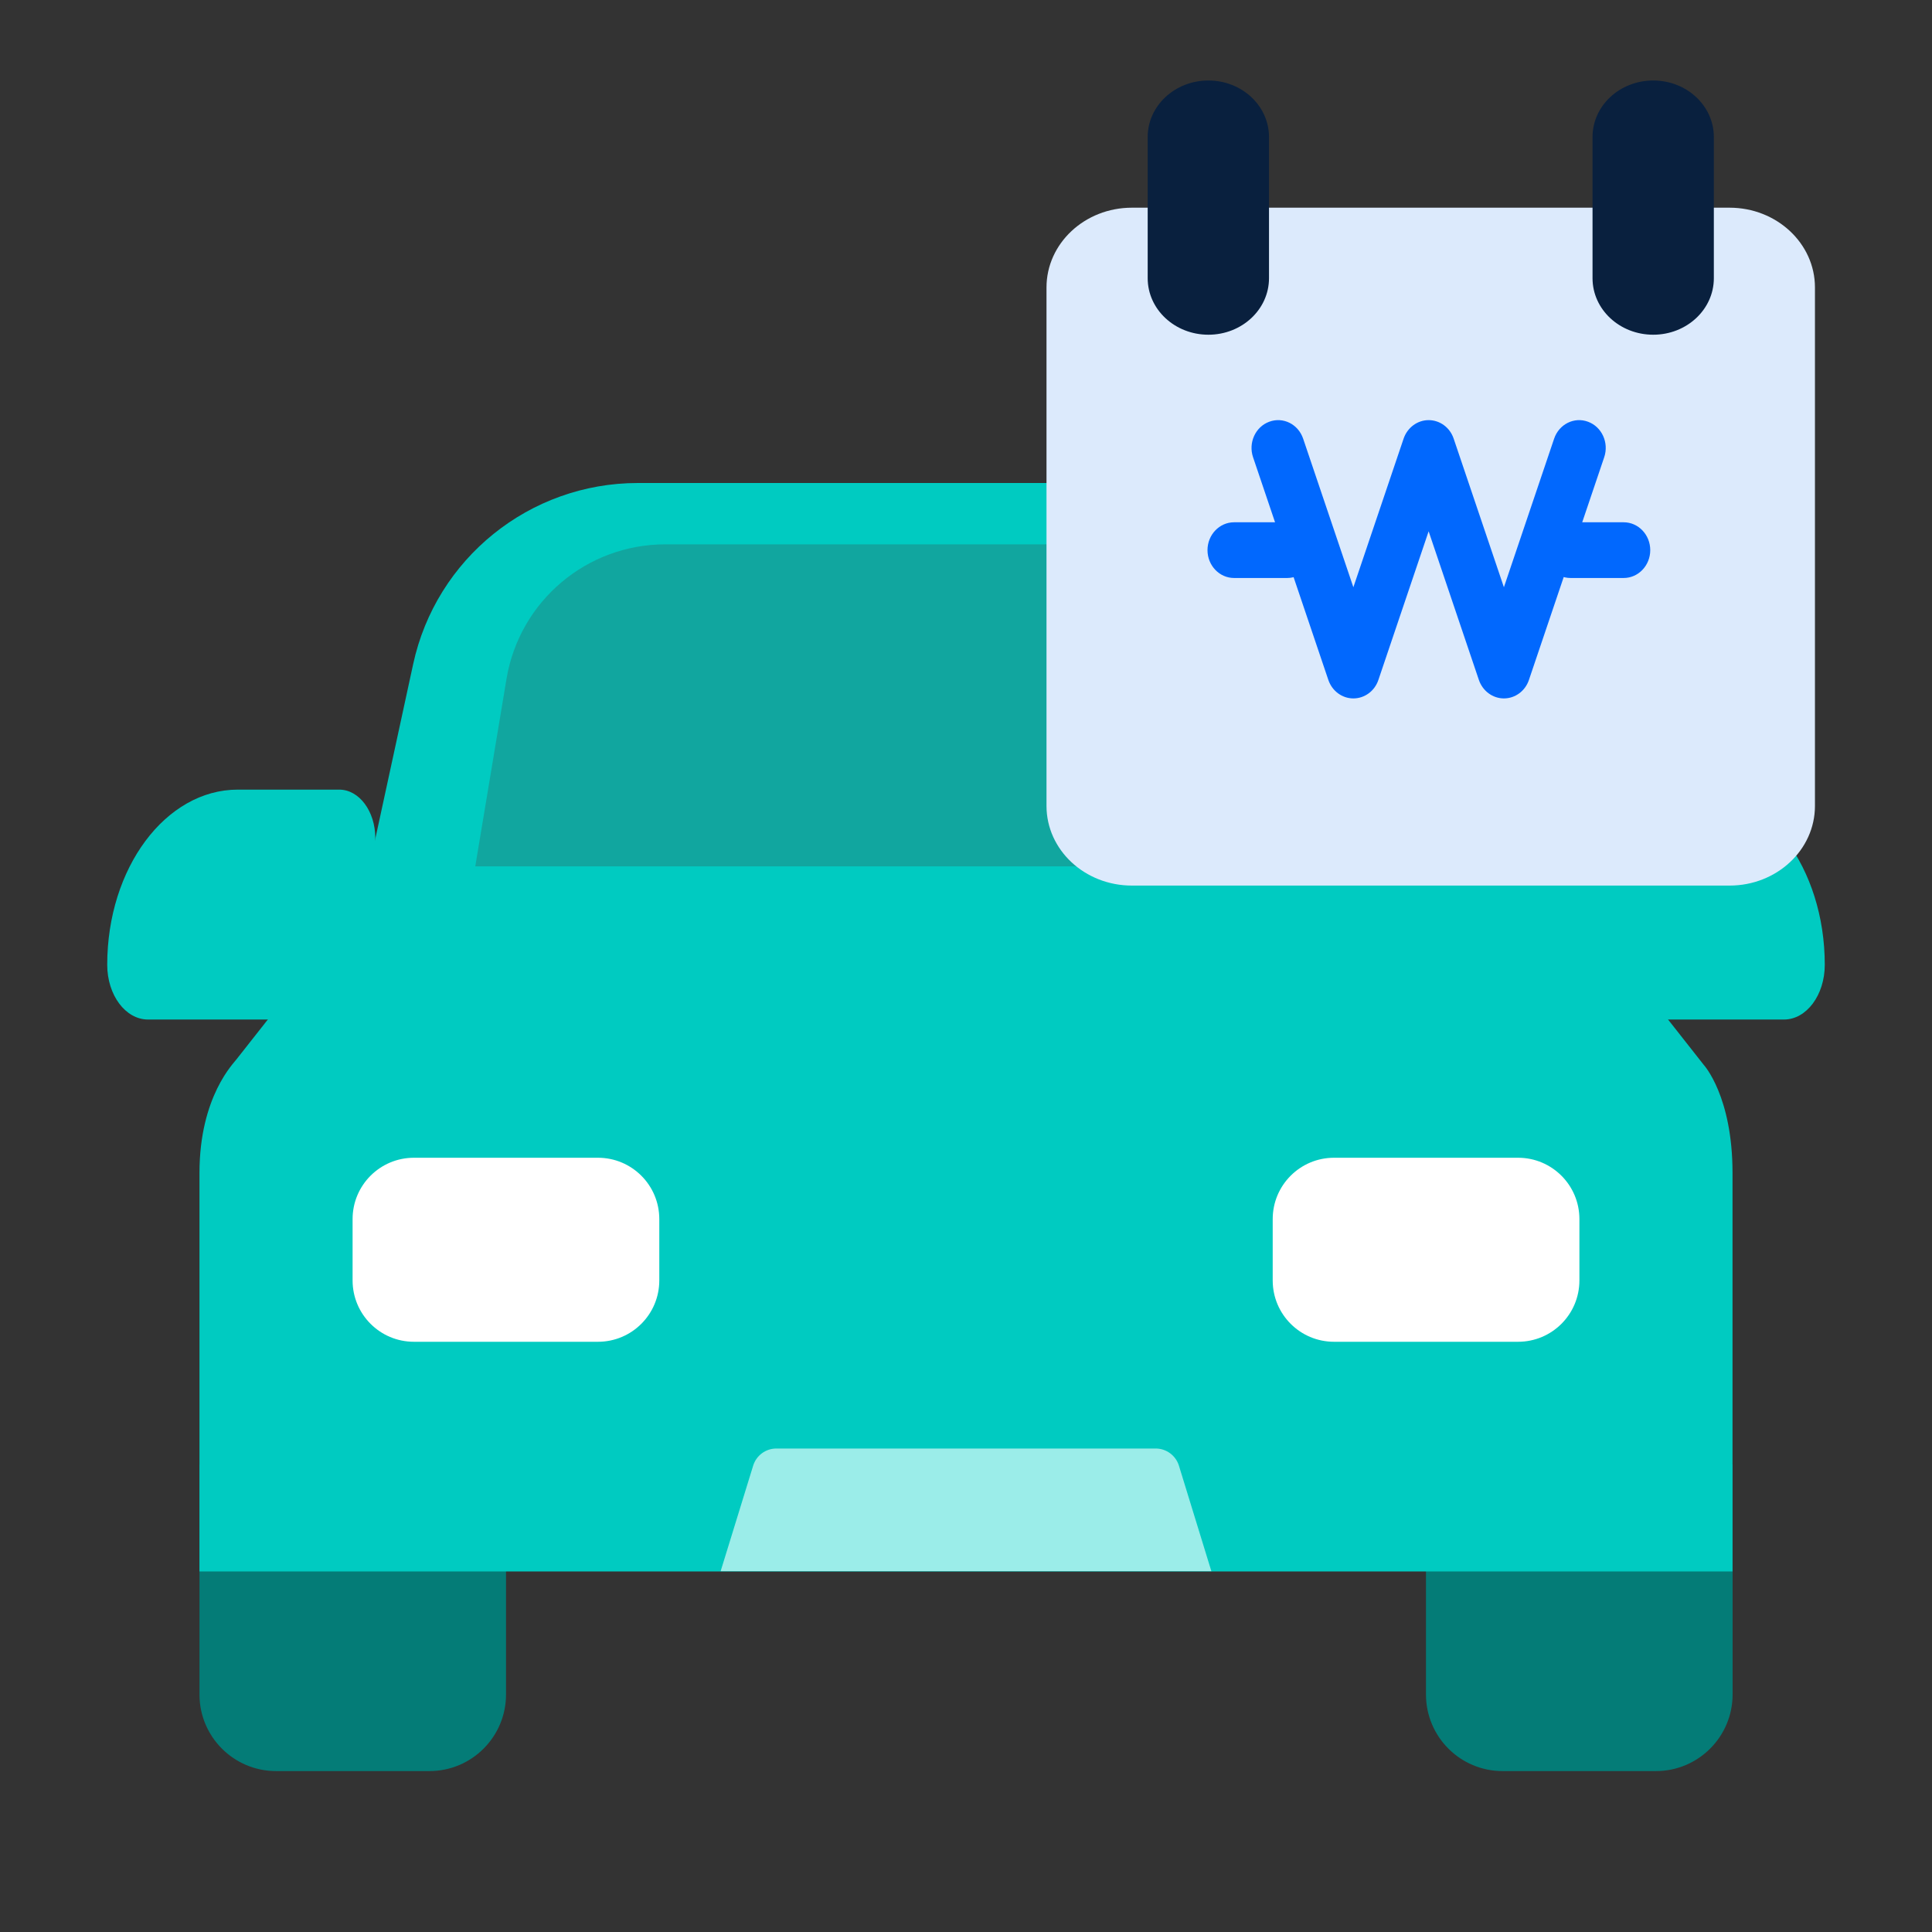 <svg width="24" height="24" viewBox="0 0 24 24" fill="none" xmlns="http://www.w3.org/2000/svg">
<rect x="0" y="0" width="24" height="24" fill="#333333" stroke="none"/>
<path d="M2.478 18.192H6.286V21.049C6.286 21.575 5.86 22.001 5.334 22.001H3.43C2.904 22.001 2.478 21.575 2.478 21.049V18.192Z" fill="#047C77"/>
<path d="M17.714 18.192H21.523V21.049C21.523 21.575 21.096 22.001 20.57 22.001H18.666C18.14 22.001 17.714 21.575 17.714 21.049V18.192Z" fill="#047C77"/>
<path fill-rule="evenodd" clip-rule="evenodd" d="M2.938 13.159L4.387 11.319C4.893 9.864 6.326 6.952 8.01 6.952H8.059H10.165H13.884H16.038H16.234C16.724 6.952 17.153 7.193 17.396 7.556C18.461 8.487 19.299 10.277 19.662 11.319L21.166 13.23C21.166 13.23 21.522 13.618 21.522 14.57V19.154C21.522 19.357 21.522 19.521 21.522 19.521H2.478C2.478 19.521 2.478 19.357 2.478 19.154V14.57C2.478 13.618 2.91 13.201 2.938 13.159Z" fill="#00CBC1"/>
<path d="M9.356 18.207C9.395 18.081 9.511 17.994 9.644 17.994H14.357C14.489 17.994 14.606 18.081 14.645 18.207L15.048 19.518H8.952L9.356 18.207Z" fill="#9BEDE9"/>
<path d="M4.38 15.144C4.38 14.723 4.721 14.382 5.142 14.382H7.428C7.849 14.382 8.19 14.723 8.19 15.144V15.906C8.19 16.327 7.849 16.668 7.428 16.668H5.142C4.721 16.668 4.38 16.327 4.38 15.906V15.144Z" fill="white"/>
<path d="M15.81 15.144C15.81 14.723 16.151 14.382 16.572 14.382H18.858C19.279 14.382 19.62 14.723 19.62 15.144V15.906C19.62 16.327 19.279 16.668 18.858 16.668H16.572C16.151 16.668 15.81 16.327 15.81 15.906V15.144Z" fill="white"/>
<path d="M5.132 8.252C5.416 6.938 6.579 6 7.924 6H16.076C17.42 6 18.583 6.938 18.868 8.252L19.617 11.713H4.382L5.132 8.252Z" fill="#00CBC1"/>
<path d="M6.292 8.433C6.453 7.468 7.287 6.762 8.265 6.762H15.735C16.713 6.762 17.547 7.468 17.708 8.433L18.096 10.762H5.904L6.292 8.433Z" fill="#11A69F"/>
<path fill-rule="evenodd" clip-rule="evenodd" d="M2.954 9.809C2.058 9.809 1.332 10.783 1.332 11.985C1.332 12.361 1.559 12.665 1.839 12.665H3.766H4.662H5.334V11.613H4.662V10.41C4.662 10.078 4.462 9.809 4.214 9.809H2.954Z" fill="#00CBC1"/>
<path fill-rule="evenodd" clip-rule="evenodd" d="M21.046 9.809C21.942 9.809 22.668 10.783 22.668 11.985C22.668 12.361 22.441 12.665 22.161 12.665H20.234H19.338H18.666V11.613H19.338V10.41C19.338 10.078 19.538 9.809 19.786 9.809H21.046Z" fill="#00CBC1"/>
<path d="M13 3.571C13 3.024 13.475 2.58 14.061 2.58L21.485 2.58C22.071 2.58 22.546 3.024 22.546 3.571V10.011C22.546 10.558 22.071 11.001 21.485 11.001H14.061C13.475 11.001 13 10.558 13 10.011V3.571Z" fill="#DCEAFC"/>
<path d="M14.257 1.702C14.257 1.314 14.595 1 15.011 1C15.427 1 15.764 1.314 15.764 1.702V3.456C15.764 3.844 15.427 4.158 15.011 4.158C14.595 4.158 14.257 3.844 14.257 3.456V1.702Z" fill="#09203E"/>
<path d="M19.783 1.702C19.783 1.314 20.12 1 20.537 1C20.953 1 21.29 1.314 21.29 1.702V3.456C21.29 3.844 20.953 4.158 20.537 4.158C20.12 4.158 19.783 3.844 19.783 3.456V1.702Z" fill="#09203E"/>
<path fill-rule="evenodd" clip-rule="evenodd" d="M15.767 5.239C15.939 5.175 16.127 5.269 16.188 5.449L16.812 7.295L17.436 5.449C17.483 5.311 17.608 5.219 17.747 5.219C17.887 5.219 18.012 5.311 18.058 5.449L18.682 7.295L19.306 5.449C19.367 5.269 19.556 5.175 19.727 5.239C19.899 5.302 19.989 5.5 19.928 5.68L18.993 8.446C18.947 8.584 18.822 8.676 18.682 8.676C18.543 8.676 18.418 8.584 18.371 8.446L17.747 6.6L17.123 8.446C17.077 8.584 16.952 8.676 16.812 8.676C16.672 8.676 16.548 8.584 16.501 8.446L15.566 5.68C15.505 5.5 15.595 5.302 15.767 5.239Z" fill="#0168FE"/>
<path fill-rule="evenodd" clip-rule="evenodd" d="M15 6.834C15 6.643 15.148 6.488 15.33 6.488L15.99 6.488C16.172 6.488 16.32 6.643 16.32 6.834C16.32 7.025 16.172 7.18 15.99 7.18L15.33 7.18C15.148 7.18 15 7.025 15 6.834Z" fill="#0168FE"/>
<path fill-rule="evenodd" clip-rule="evenodd" d="M19.18 6.834C19.18 6.643 19.327 6.488 19.51 6.488L20.17 6.488C20.352 6.488 20.5 6.643 20.5 6.834C20.5 7.025 20.352 7.18 20.17 7.18L19.51 7.18C19.327 7.18 19.18 7.025 19.18 6.834Z" fill="#0168FE"/>
</svg>
